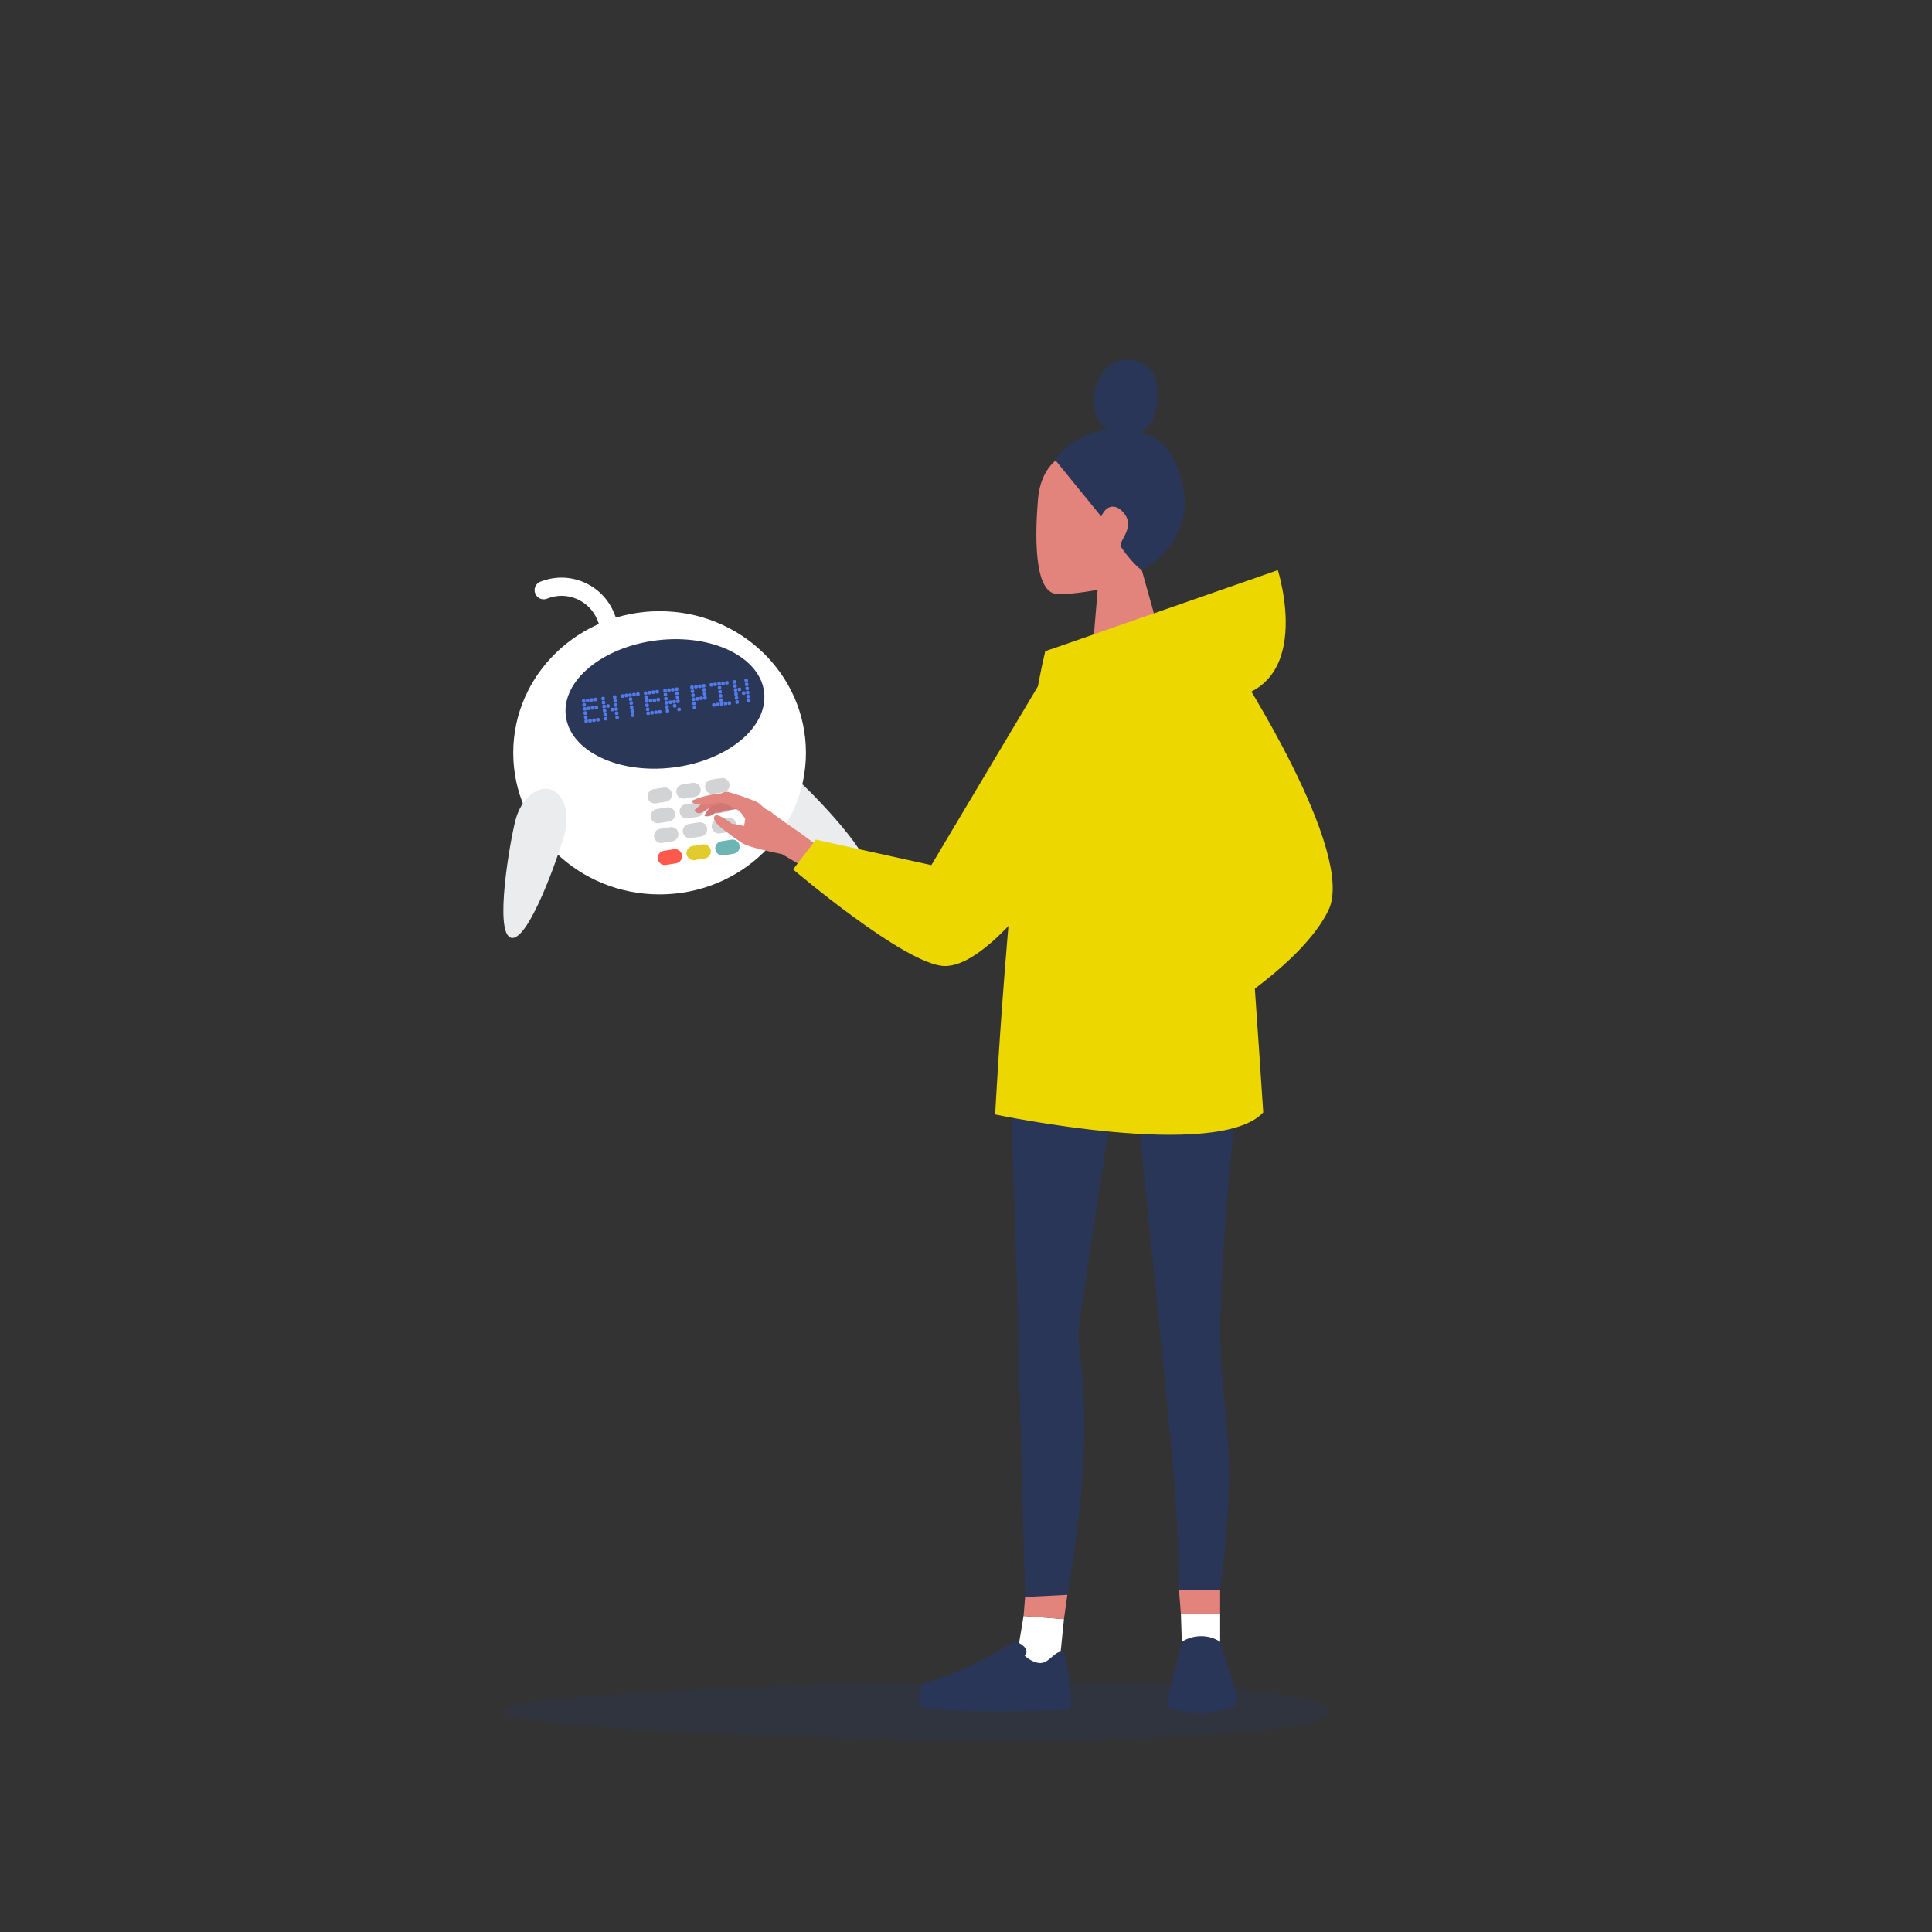 <?xml version="1.0" encoding="utf-8"?>
<!-- Generator: Adobe Illustrator 27.3.1, SVG Export Plug-In . SVG Version: 6.00 Build 0)  -->
<svg version="1.1" id="Layer_1" xmlns="http://www.w3.org/2000/svg" xmlns:xlink="http://www.w3.org/1999/xlink" x="0px" y="0px"
	 viewBox="0 0 2000 2000" style="enable-background:new 0 0 2000 2000;" xml:space="preserve">
<rect x="0" y="0" width="2000" height="2000" fill="#333333" stroke="none"/>
<style type="text/css">
	.st0{opacity:0.3;fill:#293657;enable-background:new    ;}
	.st1{fill:#EBECED;}
	.st2{fill:#FFFFFF;}
	.st3{fill:#2A3756;}
	.st4{fill:#527BEF;}
	.st5{fill:#D1D3D4;}
	.st6{fill:#FF584D;}
	.st7{fill:#E2CC2D;}
	.st8{fill:#6DB5B5;}
	.st9{fill:#293657;}
	.st10{fill:#E3847C;}
	.st11{fill:#EDD700;}
	.st12{fill:#D17575;}
	.st13{fill:#E2857E;}
	.st14{fill:#DB7D7B;}
</style>
<g>
	<path class="st0" d="M1375.8,1771.5c0,16.3-98.3,29.5-334,29.5s-519.5-13.2-519.5-29.5S806,1742,1041.7,1742
		S1375.8,1755.2,1375.8,1771.5z"/>
	<g>
		<path class="st1" d="M790.1,846.2c16.6,14.5,94.7,72.3,106.9,58.4c12.1-13.9-55.6-83.6-72.2-98.1c-16.6-14.5-37.8-17.4-47.4-6.4
			C767.8,811,773.5,831.7,790.1,846.2L790.1,846.2z"/>
		<path class="st2" d="M531.3,779.3c0,81,67.8,146.6,151.5,146.6s151.5-65.6,151.5-146.6s-67.8-146.6-151.5-146.6
			S531.3,698.4,531.3,779.3z"/>
		<g>
			<path class="st2" d="M623.5,768.7c0.8-0.1,1.6-0.3,2.4-0.6c14.6-5.9,26-17,32.2-31.5s6.3-30.4,0.5-45l-22.8-56.7
				c-5.9-14.6-17-26-31.5-32.2s-30.4-6.3-45-0.5c-4.8,1.9-7.2,7.4-5.2,12.3s7.4,7.2,12.3,5.2c9.9-4,20.8-3.9,30.6,0.3
				s17.4,11.9,21.4,21.8l22.8,56.7c4,9.9,3.9,20.8-0.3,30.6s-11.9,17.4-21.8,21.4c-4.8,1.9-7.2,7.4-5.2,12.3
				C615.2,766.9,619.3,769.2,623.5,768.7L623.5,768.7z"/>
			<path class="st3" d="M585.7,741c4.4,36.4,53.9,60.4,110.6,53.6s99.1-41.8,94.7-78.2c-4.4-36.4-53.9-60.4-110.6-53.6
				C623.8,669.6,581.3,704.6,585.7,741L585.7,741z"/>
		</g>
		<path class="st1" d="M533.6,849.1c-5.6,21.3-22.4,117-4.5,121.7c17.9,4.7,50-87,55.5-108.4c5.6-21.3-1.3-41.6-15.4-45.3
			C555.1,813.4,539.1,827.7,533.6,849.1L533.6,849.1z"/>
		<g>
			<g>
				<path class="st4" d="M603.5,723.9l1.1-0.1c0.7-0.1,1.3,0.4,1.4,1.1l0.1,1.1c0.1,0.7-0.4,1.3-1.1,1.4l-1.1,0.1
					c-0.7,0.1-1.3-0.4-1.4-1.1l-0.1-1.1C602.4,724.6,602.9,724,603.5,723.9z"/>
				<path class="st4" d="M604,728l1.1-0.1c0.7-0.1,1.3,0.4,1.4,1.1l0.1,1.1c0.1,0.7-0.4,1.3-1.1,1.4l-1.1,0.1
					c-0.7,0.1-1.3-0.4-1.4-1.1l-0.1-1.1C602.8,728.7,603.3,728.1,604,728z"/>
				<path class="st4" d="M604.6,732.1l1.1-0.1c0.7-0.1,1.3,0.4,1.4,1.1l0.1,1.1c0.1,0.7-0.4,1.3-1.1,1.4l-1.1,0.1
					c-0.7,0.1-1.3-0.4-1.4-1.1l-0.1-1.1C603.5,732.8,603.9,732.2,604.6,732.1z"/>
				<path class="st4" d="M605.1,736.4l1.1-0.1c0.7-0.1,1.3,0.4,1.4,1.1l0.1,1.1c0.1,0.7-0.4,1.3-1.1,1.4l-1.1,0.1
					c-0.7,0.1-1.3-0.4-1.4-1.1l-0.1-1.1C603.9,737.1,604.4,736.5,605.1,736.4L605.1,736.4z"/>
				<path class="st4" d="M605.6,740.6l1.1-0.1c0.7-0.1,1.3,0.4,1.4,1.1l0.1,1.1c0.1,0.7-0.4,1.3-1.1,1.4l-1.1,0.1
					c-0.7,0.1-1.3-0.4-1.4-1.1l-0.1-1.1C604.4,741.3,604.9,740.7,605.6,740.6z"/>
				<path class="st4" d="M606.1,744.8l1.1-0.1c0.7-0.1,1.3,0.4,1.4,1.1l0.1,1.1c0.1,0.7-0.4,1.3-1.1,1.4l-1.1,0.1
					c-0.7,0.1-1.3-0.4-1.4-1.1l-0.1-1.1C605,745.5,605.4,744.9,606.1,744.8z"/>
			</g>
			<g>
				<path class="st4" d="M607.6,723.3l1.1-0.1c0.7-0.1,1.3,0.4,1.4,1.1l0.1,1.1c0.1,0.7-0.4,1.3-1.1,1.4l-1.1,0.1
					c-0.7,0.1-1.3-0.4-1.4-1.1l-0.1-1.1C606.5,724,607,723.4,607.6,723.3z"/>
				<path class="st4" d="M607.5,733c-0.1-0.7,0.4-1.3,1.1-1.4l1.1-0.1c0.7-0.1,1.3,0.4,1.4,1.1l0.1,1.1c0.1,0.7-0.4,1.3-1.1,1.4
					l-1.1,0.1c-0.7,0.1-1.3-0.4-1.4-1.1L607.5,733L607.5,733z"/>
				<path class="st4" d="M610.1,744.3l1.1-0.1c0.7-0.1,1.3,0.4,1.4,1.1l0.1,1.1c0.1,0.7-0.4,1.3-1.1,1.4l-1.1,0.1
					c-0.7,0.1-1.3-0.4-1.4-1.1l-0.1-1.1C609,745,609.5,744.4,610.1,744.3z"/>
			</g>
			<g>
				<path class="st4" d="M611.6,722.8l1.1-0.1c0.7-0.1,1.3,0.4,1.4,1.1l0.1,1.1c0.1,0.7-0.4,1.3-1.1,1.4l-1.1,0.1
					c-0.7,0.1-1.3-0.4-1.4-1.1l-0.1-1.1C610.5,723.5,610.9,722.9,611.6,722.8z"/>
				<path class="st4" d="M612.6,731.1l1.1-0.1c0.7-0.1,1.3,0.4,1.4,1.1l0.1,1.1c0.1,0.7-0.4,1.3-1.1,1.4l-1.1,0.1
					c-0.7,0.1-1.3-0.4-1.4-1.1l-0.1-1.1C611.5,731.8,611.9,731.2,612.6,731.1z"/>
				<path class="st4" d="M614.1,743.8l1.1-0.1c0.7-0.1,1.3,0.4,1.4,1.1l0.1,1.1c0.1,0.7-0.4,1.3-1.1,1.4l-1.1,0.1
					c-0.7,0.1-1.3-0.4-1.4-1.1l-0.1-1.1C613,744.5,613.5,743.8,614.1,743.8z"/>
			</g>
			<g>
				<path class="st4" d="M615.5,722.4l1.1-0.1c0.7-0.1,1.3,0.4,1.4,1.1l0.1,1.1c0.1,0.7-0.4,1.3-1.1,1.4l-1.1,0.1
					c-0.7,0.1-1.3-0.4-1.4-1.1l-0.1-1.1C614.4,723.1,614.9,722.5,615.5,722.4z"/>
				<path class="st4" d="M616.6,730.6l1.1-0.1c0.7-0.1,1.3,0.4,1.4,1.1l0.1,1.1c0.1,0.7-0.4,1.3-1.1,1.4l-1.1,0.1
					c-0.7,0.1-1.3-0.4-1.4-1.1l-0.1-1.1C615.4,731.3,615.9,730.7,616.6,730.6z"/>
				<path class="st4" d="M618.2,743.3l1.1-0.1c0.7-0.1,1.3,0.4,1.4,1.1l0.1,1.1c0.1,0.7-0.4,1.3-1.1,1.4l-1.1,0.1
					c-0.7,0.1-1.3-0.4-1.4-1.1l-0.1-1.1C617,743.9,617.5,743.3,618.2,743.3z"/>
			</g>
			<g>
				<path class="st4" d="M623.6,721.4l1.1-0.1c0.7-0.1,1.3,0.4,1.4,1.1l0.1,1.1c0.1,0.7-0.4,1.3-1.1,1.4L624,725
					c-0.7,0.1-1.3-0.4-1.4-1.1l-0.1-1.1C622.4,722.1,622.9,721.4,623.6,721.4z"/>
				<path class="st4" d="M624,725.5l1.1-0.1c0.7-0.1,1.3,0.4,1.4,1.1l0.1,1.1c0.1,0.7-0.4,1.3-1.1,1.4l-1.1,0.1
					c-0.7,0.1-1.3-0.4-1.4-1.1l-0.1-1.1C622.8,726.2,623.3,725.6,624,725.5z"/>
				<path class="st4" d="M624.6,729.6l1.1-0.1c0.7-0.1,1.3,0.4,1.4,1.1l0.1,1.1c0.1,0.7-0.4,1.3-1.1,1.4l-1.1,0.1
					c-0.7,0.1-1.3-0.4-1.4-1.1l-0.1-1.1C623.5,730.3,624,729.7,624.6,729.6z"/>
				<path class="st4" d="M625.1,733.9l1.1-0.1c0.7-0.1,1.3,0.4,1.4,1.1l0.1,1.1c0.1,0.7-0.4,1.3-1.1,1.4l-1.1,0.1
					c-0.7,0.1-1.3-0.4-1.4-1.1l-0.1-1.1C623.9,734.6,624.4,734,625.1,733.9z"/>
				<path class="st4" d="M625.7,738l1.1-0.1c0.7-0.1,1.3,0.4,1.4,1.1l0.1,1.1c0.1,0.7-0.4,1.3-1.1,1.4l-1.1,0.1
					c-0.7,0.1-1.3-0.4-1.4-1.1l-0.1-1.1C624.5,738.7,625,738.1,625.7,738z"/>
				<path class="st4" d="M626.2,742.2l1.1-0.1c0.7-0.1,1.3,0.4,1.4,1.1l0.1,1.1c0.1,0.7-0.4,1.3-1.1,1.4l-1.1,0.1
					c-0.7,0.1-1.3-0.4-1.4-1.1l-0.1-1.1C625,742.9,625.5,742.3,626.2,742.2z"/>
			</g>
			<path class="st4" d="M628.6,729.1l1.1-0.1c0.7-0.1,1.3,0.4,1.4,1.1l0.1,1.1c0.1,0.7-0.4,1.3-1.1,1.4l-1.1,0.1
				c-0.7,0.1-1.3-0.4-1.4-1.1l-0.1-1.1C627.5,729.8,628,729.2,628.6,729.1z"/>
			<path class="st4" d="M633.1,732.8l1.1-0.1c0.7-0.1,1.3,0.4,1.4,1.1l0.1,1.1c0.1,0.7-0.4,1.3-1.1,1.4l-1.1,0.1
				c-0.7,0.1-1.3-0.4-1.4-1.1l-0.1-1.1C631.9,733.5,632.4,732.9,633.1,732.8z"/>
			<g>
				<path class="st4" d="M635.6,719.8l1.1-0.1c0.7-0.1,1.3,0.4,1.4,1.1l0.1,1.1c0.1,0.7-0.4,1.3-1.1,1.4l-1.1,0.1
					c-0.7,0.1-1.3-0.4-1.4-1.1l-0.1-1.1C634.4,720.5,634.9,719.9,635.6,719.8z"/>
				<path class="st4" d="M636.1,723.9l1.1-0.1c0.7-0.1,1.3,0.4,1.4,1.1l0.1,1.1c0.1,0.7-0.4,1.3-1.1,1.4l-1.1,0.1
					c-0.7,0.1-1.3-0.4-1.4-1.1l-0.1-1.1C634.9,724.6,635.4,724,636.1,723.9z"/>
				<path class="st4" d="M636.6,728.1l1.1-0.1c0.7-0.1,1.3,0.4,1.4,1.1l0.1,1.1c0.1,0.7-0.4,1.3-1.1,1.4l-1.1,0.1
					c-0.7,0.1-1.3-0.4-1.4-1.1l-0.1-1.1C635.4,728.8,635.9,728.2,636.6,728.1z"/>
				<path class="st4" d="M637.1,732.3l1.1-0.1c0.7-0.1,1.3,0.4,1.4,1.1l0.1,1.1c0.1,0.7-0.4,1.3-1.1,1.4l-1.1,0.1
					c-0.7,0.1-1.3-0.4-1.4-1.1l-0.1-1.1C636,733,636.5,732.4,637.1,732.3z"/>
				<path class="st4" d="M637.6,736.6l1.1-0.1c0.7-0.1,1.3,0.4,1.4,1.1l0.1,1.1c0.1,0.7-0.4,1.3-1.1,1.4l-1.1,0.1
					c-0.7,0.1-1.3-0.4-1.4-1.1l-0.1-1.1C636.5,737.2,636.9,736.6,637.6,736.6z"/>
				<path class="st4" d="M638.1,740.8l1.1-0.1c0.7-0.1,1.3,0.4,1.4,1.1l0.1,1.1c0.1,0.7-0.4,1.3-1.1,1.4l-1.1,0.1
					c-0.7,0.1-1.3-0.4-1.4-1.1l-0.1-1.1C637,741.5,637.5,740.8,638.1,740.8z"/>
			</g>
			<path class="st4" d="M643.6,718.8l1.1-0.1c0.7-0.1,1.3,0.4,1.4,1.1l0.1,1.1c0.1,0.7-0.4,1.3-1.1,1.4l-1.1,0.1
				c-0.7,0.1-1.3-0.4-1.4-1.1l-0.1-1.1C642.4,719.5,642.9,718.9,643.6,718.8z"/>
			<path class="st4" d="M647.6,718.2l1.1-0.1c0.7-0.1,1.3,0.4,1.4,1.1l0.1,1.1c0.1,0.7-0.4,1.3-1.1,1.4l-1.1,0.1
				c-0.7,0.1-1.3-0.4-1.4-1.1l-0.1-1.1C646.5,718.9,647,718.3,647.6,718.2z"/>
			<g>
				<path class="st4" d="M651.6,717.8l1.1-0.1c0.7-0.1,1.3,0.4,1.4,1.1l0.1,1.1c0.1,0.7-0.4,1.3-1.1,1.4l-1.1,0.1
					c-0.7,0.1-1.3-0.4-1.4-1.1l-0.1-1.1C650.4,718.5,650.9,717.9,651.6,717.8z"/>
				<path class="st4" d="M652,722l1.1-0.1c0.7-0.1,1.3,0.4,1.4,1.1l0.1,1.1c0.1,0.7-0.4,1.3-1.1,1.4l-1.1,0.1
					c-0.7,0.1-1.3-0.4-1.4-1.1l-0.1-1.1C650.9,722.7,651.3,722,652,722z"/>
				<path class="st4" d="M652.7,726l1.1-0.1c0.7-0.1,1.3,0.4,1.4,1.1l0.1,1.1c0.1,0.7-0.4,1.3-1.1,1.4l-1.1,0.1
					c-0.7,0.1-1.3-0.4-1.4-1.1l-0.1-1.1C651.5,726.7,652,726.1,652.7,726z"/>
				<path class="st4" d="M652,731.7c-0.1-0.7,0.4-1.3,1.1-1.4l1.1-0.1c0.7-0.1,1.3,0.4,1.4,1.1l0.1,1.1c0.1,0.7-0.4,1.3-1.1,1.4
					l-1.1,0.1c-0.7,0.1-1.3-0.4-1.4-1.1L652,731.7L652,731.7z"/>
				<path class="st4" d="M653.7,734.5l1.1-0.1c0.7-0.1,1.3,0.4,1.4,1.1l0.1,1.1c0.1,0.7-0.4,1.3-1.1,1.4l-1.1,0.1
					c-0.7,0.1-1.3-0.4-1.4-1.1l-0.1-1.1C652.5,735.1,653,734.5,653.7,734.5z"/>
				<path class="st4" d="M653.1,740c-0.1-0.7,0.4-1.3,1.1-1.4l1.1-0.1c0.7-0.1,1.3,0.4,1.4,1.1l0.1,1.1c0.1,0.7-0.4,1.3-1.1,1.4
					l-1.1,0.1c-0.7,0.1-1.3-0.4-1.4-1.1L653.1,740z"/>
			</g>
			<path class="st4" d="M655.6,717.3l1.1-0.1c0.7-0.1,1.3,0.4,1.4,1.1l0.1,1.1c0.1,0.7-0.4,1.3-1.1,1.4l-1.1,0.1
				c-0.7,0.1-1.3-0.4-1.4-1.1l-0.1-1.1C654.4,718,654.9,717.4,655.6,717.3z"/>
			<path class="st4" d="M659.6,716.8l1.1-0.1c0.7-0.1,1.3,0.4,1.4,1.1l0.1,1.1c0.1,0.7-0.4,1.3-1.1,1.4l-1.1,0.1
				c-0.7,0.1-1.3-0.4-1.4-1.1l-0.1-1.1C658.4,717.5,658.9,716.9,659.6,716.8z"/>
			<g>
				<path class="st4" d="M667.6,715.8l1.1-0.1c0.7-0.1,1.3,0.4,1.4,1.1l0.1,1.1c0.1,0.7-0.4,1.3-1.1,1.4l-1.1,0.1
					c-0.7,0.1-1.3-0.4-1.4-1.1l-0.1-1.1C666.4,716.5,666.9,715.8,667.6,715.8z"/>
				<path class="st4" d="M668.1,719.9l1.1-0.1c0.7-0.1,1.3,0.4,1.4,1.1l0.1,1.1c0.1,0.7-0.4,1.3-1.1,1.4l-1.1,0.1
					c-0.7,0.1-1.3-0.4-1.4-1.1l-0.1-1.1C666.9,720.6,667.4,720,668.1,719.9z"/>
				<path class="st4" d="M667.5,725.4c-0.1-0.7,0.4-1.3,1.1-1.4l1.1-0.1c0.7-0.1,1.3,0.4,1.4,1.1l0.1,1.1c0.1,0.7-0.4,1.3-1.1,1.4
					l-1.1,0.1c-0.7,0.1-1.3-0.4-1.4-1.1L667.5,725.4z"/>
				<path class="st4" d="M669.1,728.3l1.1-0.1c0.7-0.1,1.3,0.4,1.4,1.1l0.1,1.1c0.1,0.7-0.4,1.3-1.1,1.4l-1.1,0.1
					c-0.7,0.1-1.3-0.4-1.4-1.1l-0.1-1.1C668,729,668.5,728.3,669.1,728.3z"/>
				<path class="st4" d="M669.7,732.5l1.1-0.1c0.7-0.1,1.3,0.4,1.4,1.1l0.1,1.1c0.1,0.7-0.4,1.3-1.1,1.4l-1.1,0.1
					c-0.7,0.1-1.3-0.4-1.4-1.1l-0.1-1.1C668.5,733.1,669,732.5,669.7,732.5z"/>
				<path class="st4" d="M669.1,738c-0.1-0.7,0.4-1.3,1.1-1.4l1.1-0.1c0.7-0.1,1.3,0.4,1.4,1.1l0.1,1.1c0.1,0.7-0.4,1.3-1.1,1.4
					l-1.1,0.1c-0.7,0.1-1.3-0.4-1.4-1.1L669.1,738L669.1,738z"/>
			</g>
			<g>
				<path class="st4" d="M671.6,715.3l1.1-0.1c0.7-0.1,1.3,0.4,1.4,1.1l0.1,1.1c0.1,0.7-0.4,1.3-1.1,1.4l-1.1,0.1
					c-0.7,0.1-1.3-0.4-1.4-1.1l-0.1-1.1C670.4,716,670.9,715.3,671.6,715.3z"/>
				<path class="st4" d="M672.6,723.6l1.1-0.1c0.7-0.1,1.3,0.4,1.4,1.1l0.1,1.1c0.1,0.7-0.4,1.3-1.1,1.4l-1.1,0.1
					c-0.7,0.1-1.3-0.4-1.4-1.1l-0.1-1.1C671.4,724.3,671.9,723.7,672.6,723.6z"/>
				<path class="st4" d="M674.2,736.1l1.1-0.1c0.7-0.1,1.3,0.4,1.4,1.1l0.1,1.1c0.1,0.7-0.4,1.3-1.1,1.4l-1.1,0.1
					c-0.7,0.1-1.3-0.4-1.4-1.1l-0.1-1.1C673.1,736.8,673.6,736.2,674.2,736.1z"/>
			</g>
			<g>
				<path class="st4" d="M675.6,714.8l1.1-0.1c0.7-0.1,1.3,0.4,1.4,1.1l0.1,1.1c0.1,0.7-0.4,1.3-1.1,1.4l-1.1,0.1
					c-0.7,0.1-1.3-0.4-1.4-1.1l-0.1-1.1C674.4,715.5,674.9,714.8,675.6,714.8z"/>
				<path class="st4" d="M676.6,723.1l1.1-0.1c0.7-0.1,1.3,0.4,1.4,1.1l0.1,1.1c0.1,0.7-0.4,1.3-1.1,1.4l-1.1,0.1
					c-0.7,0.1-1.3-0.4-1.4-1.1l-0.1-1.1C675.4,723.8,675.9,723.2,676.6,723.1z"/>
				<path class="st4" d="M677.1,737c-0.1-0.7,0.4-1.3,1.1-1.4l1.1-0.1c0.7-0.1,1.3,0.4,1.4,1.1l0.1,1.1c0.1,0.7-0.4,1.3-1.1,1.4
					l-1.1,0.1c-0.7,0.1-1.3-0.4-1.4-1.1L677.1,737L677.1,737z"/>
			</g>
			<g>
				<path class="st4" d="M679.6,714.3l1.1-0.1c0.7-0.1,1.3,0.4,1.4,1.1l0.1,1.1c0.1,0.7-0.4,1.3-1.1,1.4l-1.1,0.1
					c-0.7,0.1-1.3-0.4-1.4-1.1l-0.1-1.1C678.4,715,678.9,714.4,679.6,714.3z"/>
				<path class="st4" d="M680.6,722.5l1.1-0.1c0.7-0.1,1.3,0.4,1.4,1.1l0.1,1.1c0.1,0.7-0.4,1.3-1.1,1.4l-1.1,0.1
					c-0.7,0.1-1.3-0.4-1.4-1.1l-0.1-1.1C679.5,723.2,680,722.6,680.6,722.5z"/>
				<path class="st4" d="M682.2,735.2l1.1-0.1c0.7-0.1,1.3,0.4,1.4,1.1l0.1,1.1c0.1,0.7-0.4,1.3-1.1,1.4l-1.1,0.1
					c-0.7,0.1-1.3-0.4-1.4-1.1l-0.1-1.1C681,735.9,681.5,735.3,682.2,735.2z"/>
			</g>
			<g>
				<path class="st4" d="M687.7,713.2l1.1-0.1c0.7-0.1,1.3,0.4,1.4,1.1l0.1,1.1c0.1,0.7-0.4,1.3-1.1,1.4l-1.1,0.1
					c-0.7,0.1-1.3-0.4-1.4-1.1l-0.1-1.1C686.5,713.9,687,713.3,687.7,713.2z"/>
				<path class="st4" d="M688.1,717.4l1.1-0.1c0.7-0.1,1.3,0.4,1.4,1.1l0.1,1.1c0.1,0.7-0.4,1.3-1.1,1.4l-1.1,0.1
					c-0.7,0.1-1.3-0.4-1.4-1.1l-0.1-1.1C686.9,718.1,687.4,717.4,688.1,717.4z"/>
				<path class="st4" d="M688.6,721.6l1.1-0.1c0.7-0.1,1.3,0.4,1.4,1.1l0.1,1.1c0.1,0.7-0.4,1.3-1.1,1.4l-1.1,0.1
					c-0.7,0.1-1.3-0.4-1.4-1.1l-0.1-1.1C687.4,722.3,687.9,721.7,688.6,721.6z"/>
				<path class="st4" d="M689.1,725.8l1.1-0.1c0.7-0.1,1.3,0.4,1.4,1.1l0.1,1.1c0.1,0.7-0.4,1.3-1.1,1.4l-1.1,0.1
					c-0.7,0.1-1.3-0.4-1.4-1.1l-0.1-1.1C688,726.4,688.5,725.8,689.1,725.8z"/>
				<path class="st4" d="M689.7,730l1.1-0.1c0.7-0.1,1.3,0.4,1.4,1.1l0.1,1.1c0.1,0.7-0.4,1.3-1.1,1.4l-1.1,0.1
					c-0.7,0.1-1.3-0.4-1.4-1.1l-0.1-1.1C688.5,730.7,689,730.1,689.7,730z"/>
				<path class="st4" d="M690.2,734.1l1.1-0.1c0.7-0.1,1.3,0.4,1.4,1.1l0.1,1.1c0.1,0.7-0.4,1.3-1.1,1.4l-1.1,0.1
					c-0.7,0.1-1.3-0.4-1.4-1.1l-0.1-1.1C689.1,734.8,689.5,734.2,690.2,734.1z"/>
			</g>
			<g>
				<path class="st4" d="M691.7,712.7l1.1-0.1c0.7-0.1,1.3,0.4,1.4,1.1l0.1,1.1c0.1,0.7-0.4,1.3-1.1,1.4l-1.1,0.1
					c-0.7,0.1-1.3-0.4-1.4-1.1l-0.1-1.1C690.5,713.4,691,712.8,691.7,712.7z"/>
				<path class="st4" d="M692.1,726.6c-0.1-0.7,0.4-1.3,1.1-1.4l1.1-0.1c0.7-0.1,1.3,0.4,1.4,1.1l0.1,1.1c0.1,0.7-0.4,1.3-1.1,1.4
					l-1.1,0.1c-0.7,0.1-1.3-0.4-1.4-1.1L692.1,726.6L692.1,726.6z"/>
			</g>
			<g>
				<path class="st4" d="M694.5,713.6c-0.1-0.7,0.4-1.3,1.1-1.4l1.1-0.1c0.7-0.1,1.3,0.4,1.4,1.1l0.1,1.1c0.1,0.7-0.4,1.3-1.1,1.4
					l-1.1,0.1c-0.7,0.1-1.3-0.4-1.4-1.1L694.5,713.6L694.5,713.6z"/>
				<path class="st4" d="M697.2,724.7l1.1-0.1c0.7-0.1,1.3,0.4,1.4,1.1l0.1,1.1c0.1,0.7-0.4,1.3-1.1,1.4l-1.1,0.1
					c-0.7,0.1-1.3-0.4-1.4-1.1l-0.1-1.1C696,725.4,696.5,724.8,697.2,724.7z"/>
				<path class="st4" d="M697.7,728.9l1.1-0.1c0.7-0.1,1.3,0.4,1.4,1.1l0.1,1.1c0.1,0.7-0.4,1.3-1.1,1.4l-1.1,0.1
					c-0.7,0.1-1.3-0.4-1.4-1.1l-0.1-1.1C696.5,729.6,697,729,697.7,728.9z"/>
			</g>
			<g>
				<path class="st4" d="M699.7,711.7l1.1-0.1c0.7-0.1,1.3,0.4,1.4,1.1l0.1,1.1c0.1,0.7-0.4,1.3-1.1,1.4l-1.1,0.1
					c-0.7,0.1-1.3-0.4-1.4-1.1l-0.1-1.1C698.5,712.4,699,711.7,699.7,711.7z"/>
				<path class="st4" d="M700,715.9l1.1-0.1c0.7-0.1,1.3,0.4,1.4,1.1l0.1,1.1c0.1,0.7-0.4,1.3-1.1,1.4l-1.1,0.1
					c-0.7,0.1-1.3-0.4-1.4-1.1l-0.1-1.1C698.9,716.6,699.4,716,700,715.9z"/>
				<path class="st4" d="M699.5,721.4c-0.1-0.7,0.4-1.3,1.1-1.4l1.1-0.1c0.7-0.1,1.3,0.4,1.4,1.1l0.1,1.1c0.1,0.7-0.4,1.3-1.1,1.4
					l-1.1,0.1c-0.7,0.1-1.3-0.4-1.4-1.1L699.5,721.4z"/>
				<path class="st4" d="M701.1,724.2l1.1-0.1c0.7-0.1,1.3,0.4,1.4,1.1l0.1,1.1c0.1,0.7-0.4,1.3-1.1,1.4l-1.1,0.1
					c-0.7,0.1-1.3-0.4-1.4-1.1l-0.1-1.1C700,724.9,700.5,724.3,701.1,724.2z"/>
				<path class="st4" d="M701.1,734c-0.1-0.7,0.4-1.3,1.1-1.4l1.1-0.1c0.7-0.1,1.3,0.4,1.4,1.1l0.1,1.1c0.1,0.7-0.4,1.3-1.1,1.4
					l-1.1,0.1c-0.7,0.1-1.3-0.4-1.4-1.1L701.1,734z"/>
			</g>
			<g>
				<path class="st4" d="M715.6,709.7l1.1-0.1c0.7-0.1,1.3,0.4,1.4,1.1l0.1,1.1c0.1,0.7-0.4,1.3-1.1,1.4l-1.1,0.1
					c-0.7,0.1-1.3-0.4-1.4-1.1l-0.1-1.1C714.5,710.4,714.9,709.8,715.6,709.7z"/>
				<path class="st4" d="M716.1,713.9l1.1-0.1c0.7-0.1,1.3,0.4,1.4,1.1l0.1,1.1c0.1,0.7-0.4,1.3-1.1,1.4l-1.1,0.1
					c-0.7,0.1-1.3-0.4-1.4-1.1l-0.1-1.1C714.9,714.5,715.4,713.9,716.1,713.9z"/>
				<path class="st4" d="M716.7,718l1.1-0.1c0.7-0.1,1.3,0.4,1.4,1.1l0.1,1.1c0.1,0.7-0.4,1.3-1.1,1.4l-1.1,0.1
					c-0.7,0.1-1.3-0.4-1.4-1.1l-0.1-1.1C715.5,718.7,716,718.1,716.7,718z"/>
				<path class="st4" d="M716.1,723.6c-0.1-0.7,0.4-1.3,1.1-1.4l1.1-0.1c0.7-0.1,1.3,0.4,1.4,1.1l0.1,1.1c0.1,0.7-0.4,1.3-1.1,1.4
					l-1.1,0.1c-0.7,0.1-1.3-0.4-1.4-1.1L716.1,723.6z"/>
				<path class="st4" d="M717.7,726.4l1.1-0.1c0.7-0.1,1.3,0.4,1.4,1.1l0.1,1.1c0.1,0.7-0.4,1.3-1.1,1.4l-1.1,0.1
					c-0.7,0.1-1.3-0.4-1.4-1.1l-0.1-1.1C716.6,727,717.1,726.4,717.7,726.4z"/>
				<path class="st4" d="M718.2,730.7l1.1-0.1c0.7-0.1,1.3,0.4,1.4,1.1l0.1,1.1c0.1,0.7-0.4,1.3-1.1,1.4l-1.1,0.1
					c-0.7,0.1-1.3-0.4-1.4-1.1l-0.1-1.1C717,731.4,717.5,730.7,718.2,730.7z"/>
			</g>
			<g>
				<path class="st4" d="M719.7,709.1l1.1-0.1c0.7-0.1,1.3,0.4,1.4,1.1l0.1,1.1c0.1,0.7-0.4,1.3-1.1,1.4l-1.1,0.1
					c-0.7,0.1-1.3-0.4-1.4-1.1l-0.1-1.1C718.5,709.8,719,709.2,719.7,709.1z"/>
				<path class="st4" d="M720.1,723.1c-0.1-0.7,0.4-1.3,1.1-1.4l1.1-0.1c0.7-0.1,1.3,0.4,1.4,1.1l0.1,1.1c0.1,0.7-0.4,1.3-1.1,1.4
					l-1.1,0.1c-0.7,0.1-1.3-0.4-1.4-1.1L720.1,723.1z"/>
			</g>
			<g>
				<path class="st4" d="M723.6,708.7l1.1-0.1c0.7-0.1,1.3,0.4,1.4,1.1l0.1,1.1c0.1,0.7-0.4,1.3-1.1,1.4l-1.1,0.1
					c-0.7,0.1-1.3-0.4-1.4-1.1l-0.1-1.1C722.5,709.4,722.9,708.8,723.6,708.7z"/>
				<path class="st4" d="M725.2,721.1l1.1-0.1c0.7-0.1,1.3,0.4,1.4,1.1l0.1,1.1c0.1,0.7-0.4,1.3-1.1,1.4l-1.1,0.1
					c-0.7,0.1-1.3-0.4-1.4-1.1l-0.1-1.1C724.1,721.8,724.5,721.2,725.2,721.1z"/>
			</g>
			<g>
				<path class="st4" d="M727.7,708.2l1.1-0.1c0.7-0.1,1.3,0.4,1.4,1.1l0.1,1.1c0.1,0.7-0.4,1.3-1.1,1.4l-1.1,0.1
					c-0.7,0.1-1.3-0.4-1.4-1.1l-0.1-1.1C726.5,708.8,727,708.2,727.7,708.2z"/>
				<path class="st4" d="M728.1,712.3l1.1-0.1c0.7-0.1,1.3,0.4,1.4,1.1l0.1,1.1c0.1,0.7-0.4,1.3-1.1,1.4l-1.1,0.1
					c-0.7,0.1-1.3-0.4-1.4-1.1l-0.1-1.1C726.9,713,727.4,712.4,728.1,712.3z"/>
				<path class="st4" d="M728.7,716.5l1.1-0.1c0.7-0.1,1.3,0.4,1.4,1.1l0.1,1.1c0.1,0.7-0.4,1.3-1.1,1.4l-1.1,0.1
					c-0.7,0.1-1.3-0.4-1.4-1.1l-0.1-1.1C727.5,717.2,728,716.5,728.7,716.5z"/>
				<path class="st4" d="M729.1,720.7l1.1-0.1c0.7-0.1,1.3,0.4,1.4,1.1l0.1,1.1c0.1,0.7-0.4,1.3-1.1,1.4l-1.1,0.1
					c-0.7,0.1-1.3-0.4-1.4-1.1l-0.1-1.1C728,721.4,728.5,720.8,729.1,720.7z"/>
			</g>
			<g>
				<path class="st4" d="M735.6,707.2l1.1-0.1c0.7-0.1,1.3,0.4,1.4,1.1l0.1,1.1c0.1,0.7-0.4,1.3-1.1,1.4l-1.1,0.1
					c-0.7,0.1-1.3-0.4-1.4-1.1l-0.1-1.1C734.5,707.9,735,707.3,735.6,707.2z"/>
				<path class="st4" d="M738.2,728.1l1.1-0.1c0.7-0.1,1.3,0.4,1.4,1.1l0.1,1.1c0.1,0.7-0.4,1.3-1.1,1.4l-1.1,0.1
					c-0.7,0.1-1.3-0.4-1.4-1.1l-0.1-1.1C737,728.8,737.5,728.2,738.2,728.1z"/>
			</g>
			<g>
				<path class="st4" d="M739.6,706.7l1.1-0.1c0.7-0.1,1.3,0.4,1.4,1.1l0.1,1.1c0.1,0.7-0.4,1.3-1.1,1.4l-1.1,0.1
					c-0.7,0.1-1.3-0.4-1.4-1.1l-0.1-1.1C738.5,707.4,739,706.8,739.6,706.7z"/>
				<path class="st4" d="M742.2,727.6l1.1-0.1c0.7-0.1,1.3,0.4,1.4,1.1l0.1,1.1c0.1,0.7-0.4,1.3-1.1,1.4l-1.1,0.1
					c-0.7,0.1-1.3-0.4-1.4-1.1l-0.1-1.1C741,728.3,741.5,727.7,742.2,727.6z"/>
			</g>
			<g>
				<path class="st4" d="M743.7,706.1l1.1-0.1c0.7-0.1,1.3,0.4,1.4,1.1l0.1,1.1c0.1,0.7-0.4,1.3-1.1,1.4l-1.1,0.1
					c-0.7,0.1-1.3-0.4-1.4-1.1l-0.1-1.1C742.5,706.8,743,706.2,743.7,706.1z"/>
				<path class="st4" d="M744.1,710.2l1.1-0.1c0.7-0.1,1.3,0.4,1.4,1.1l0.1,1.1c0.1,0.7-0.4,1.3-1.1,1.4l-1.1,0.1
					c-0.7,0.1-1.3-0.4-1.4-1.1l-0.1-1.1C743,710.9,743.5,710.3,744.1,710.2z"/>
				<path class="st4" d="M743.6,715.8c-0.1-0.7,0.4-1.3,1.1-1.4l1.1-0.1c0.7-0.1,1.3,0.4,1.4,1.1l0.1,1.1c0.1,0.7-0.4,1.3-1.1,1.4
					l-1.1,0.1c-0.7,0.1-1.3-0.4-1.4-1.1L743.6,715.8z"/>
				<path class="st4" d="M744.1,720c-0.1-0.7,0.4-1.3,1.1-1.4l1.1-0.1c0.7-0.1,1.3,0.4,1.4,1.1l0.1,1.1c0.1,0.7-0.4,1.3-1.1,1.4
					l-1.1,0.1c-0.7,0.1-1.3-0.4-1.4-1.1L744.1,720L744.1,720z"/>
				<path class="st4" d="M745.7,722.9l1.1-0.1c0.7-0.1,1.3,0.4,1.4,1.1l0.1,1.1c0.1,0.7-0.4,1.3-1.1,1.4l-1.1,0.1
					c-0.7,0.1-1.3-0.4-1.4-1.1l-0.1-1.1C744.6,723.6,745,722.9,745.7,722.9z"/>
				<path class="st4" d="M746.2,727.1l1.1-0.1c0.7-0.1,1.3,0.4,1.4,1.1l0.1,1.1c0.1,0.7-0.4,1.3-1.1,1.4l-1.1,0.1
					c-0.7,0.1-1.3-0.4-1.4-1.1l-0.1-1.1C745,727.8,745.5,727.2,746.2,727.1z"/>
			</g>
			<g>
				<path class="st4" d="M747.7,705.7l1.1-0.1c0.7-0.1,1.3,0.4,1.4,1.1l0.1,1.1c0.1,0.7-0.4,1.3-1.1,1.4l-1.1,0.1
					c-0.7,0.1-1.3-0.4-1.4-1.1l-0.1-1.1C746.5,706.3,747,705.7,747.7,705.7z"/>
				<path class="st4" d="M749.2,727.9c-0.1-0.7,0.4-1.3,1.1-1.4l1.1-0.1c0.7-0.1,1.3,0.4,1.4,1.1l0.1,1.1c0.1,0.7-0.4,1.3-1.1,1.4
					l-1.1,0.1c-0.7,0.1-1.3-0.4-1.4-1.1L749.2,727.9z"/>
			</g>
			<g>
				<path class="st4" d="M751.7,705.1l1.1-0.1c0.7-0.1,1.3,0.4,1.4,1.1l0.1,1.1c0.1,0.7-0.4,1.3-1.1,1.4l-1.1,0.1
					c-0.7,0.1-1.3-0.4-1.4-1.1l-0.1-1.1C750.5,705.8,751,705.2,751.7,705.1z"/>
				<path class="st4" d="M754.2,726.1l1.1-0.1c0.7-0.1,1.3,0.4,1.4,1.1l0.1,1.1c0.1,0.7-0.4,1.3-1.1,1.4l-1.1,0.1
					c-0.7,0.1-1.3-0.4-1.4-1.1l-0.1-1.1C753,726.8,753.5,726.2,754.2,726.1z"/>
			</g>
			<g>
				<path class="st4" d="M759.6,704.2l1.1-0.1c0.7-0.1,1.3,0.4,1.4,1.1l0.1,1.1c0.1,0.7-0.4,1.3-1.1,1.4l-1.1,0.1
					c-0.7,0.1-1.3-0.4-1.4-1.1l-0.1-1.1C758.5,704.8,759,704.2,759.6,704.2z"/>
				<path class="st4" d="M760.1,708.3l1.1-0.1c0.7-0.1,1.3,0.4,1.4,1.1l0.1,1.1c0.1,0.7-0.4,1.3-1.1,1.4l-1.1,0.1
					c-0.7,0.1-1.3-0.4-1.4-1.1l-0.1-1.1C759,709,759.4,708.3,760.1,708.3z"/>
				<path class="st4" d="M760.7,712.4l1.1-0.1c0.7-0.1,1.3,0.4,1.4,1.1l0.1,1.1c0.1,0.7-0.4,1.3-1.1,1.4l-1.1,0.1
					c-0.7,0.1-1.3-0.4-1.4-1.1l-0.1-1.1C759.5,713.1,760,712.5,760.7,712.4z"/>
				<path class="st4" d="M761.2,716.7l1.1-0.1c0.7-0.1,1.3,0.4,1.4,1.1l0.1,1.1c0.1,0.7-0.4,1.3-1.1,1.4l-1.1,0.1
					c-0.7,0.1-1.3-0.4-1.4-1.1l-0.1-1.1C760,717.3,760.5,716.7,761.2,716.7z"/>
				<path class="st4" d="M761.7,720.8l1.1-0.1c0.7-0.1,1.3,0.4,1.4,1.1l0.1,1.1c0.1,0.7-0.4,1.3-1.1,1.4l-1.1,0.1
					c-0.7,0.1-1.3-0.4-1.4-1.1l-0.1-1.1C760.6,721.5,761.1,720.9,761.7,720.8z"/>
				<path class="st4" d="M761.2,726.4c-0.1-0.7,0.4-1.3,1.1-1.4l1.1-0.1c0.7-0.1,1.3,0.4,1.4,1.1l0.1,1.1c0.1,0.7-0.4,1.3-1.1,1.4
					l-1.1,0.1c-0.7,0.1-1.3-0.4-1.4-1.1L761.2,726.4L761.2,726.4z"/>
			</g>
			<path class="st4" d="M764.7,711.9l1.1-0.1c0.7-0.1,1.3,0.4,1.4,1.1l0.1,1.1c0.1,0.7-0.4,1.3-1.1,1.4l-1.1,0.1
				c-0.7,0.1-1.3-0.4-1.4-1.1l-0.1-1.1C763.5,712.6,764,712,764.7,711.9z"/>
			<path class="st4" d="M769.1,715.7l1.1-0.1c0.7-0.1,1.3,0.4,1.4,1.1l0.1,1.1c0.1,0.7-0.4,1.3-1.1,1.4l-1.1,0.1
				c-0.7,0.1-1.3-0.4-1.4-1.1l-0.1-1.1C768,716.4,768.5,715.8,769.1,715.7z"/>
			<g>
				<path class="st4" d="M771.7,702.5l1.1-0.1c0.7-0.1,1.3,0.4,1.4,1.1l0.1,1.1c0.1,0.7-0.4,1.3-1.1,1.4l-1.1,0.1
					c-0.7,0.1-1.3-0.4-1.4-1.1l-0.1-1.1C770.6,703.2,771,702.6,771.7,702.5z"/>
				<path class="st4" d="M772.2,706.7l1.1-0.1c0.7-0.1,1.3,0.4,1.4,1.1l0.1,1.1c0.1,0.7-0.4,1.3-1.1,1.4l-1.1,0.1
					c-0.7,0.1-1.3-0.4-1.4-1.1l-0.1-1.1C771,707.4,771.5,706.8,772.2,706.7z"/>
				<path class="st4" d="M772.7,710.9l1.1-0.1c0.7-0.1,1.3,0.4,1.4,1.1l0.1,1.1c0.1,0.7-0.4,1.3-1.1,1.4l-1.1,0.1
					c-0.7,0.1-1.3-0.4-1.4-1.1l-0.1-1.1C771.5,711.6,772,711,772.7,710.9z"/>
				<path class="st4" d="M773.2,715.2l1.1-0.1c0.7-0.1,1.3,0.4,1.4,1.1l0.1,1.1c0.1,0.7-0.4,1.3-1.1,1.4l-1.1,0.1
					c-0.7,0.1-1.3-0.4-1.4-1.1l-0.1-1.1C772,715.9,772.5,715.3,773.2,715.2z"/>
				<path class="st4" d="M773.7,719.3l1.1-0.1c0.7-0.1,1.3,0.4,1.4,1.1l0.1,1.1c0.1,0.7-0.4,1.3-1.1,1.4l-1.1,0.1
					c-0.7,0.1-1.3-0.4-1.4-1.1l-0.1-1.1C772.6,720,773,719.4,773.7,719.3z"/>
				<path class="st4" d="M774.3,723.5l1.1-0.1c0.7-0.1,1.3,0.4,1.4,1.1l0.1,1.1c0.1,0.7-0.4,1.3-1.1,1.4l-1.1,0.1
					c-0.7,0.1-1.3-0.4-1.4-1.1l-0.1-1.1C773.1,724.2,773.6,723.6,774.3,723.5z"/>
			</g>
		</g>
		<g>
			<g>
				<path class="st5" d="M695.5,821.4c0.7,4-2.1,7.8-6.1,8.5l-10.5,1.7c-4,0.7-7.8-2.1-8.5-6.1l0,0c-0.7-4,2.1-7.8,6.1-8.5l10.5-1.7
					C691,814.7,694.8,817.4,695.5,821.4L695.5,821.4L695.5,821.4z"/>
				<path class="st5" d="M725.3,816.5c0.7,4-2.1,7.8-6.1,8.5l-10.5,1.7c-4,0.7-7.8-2.1-8.5-6.1l0,0c-0.7-4,2.1-7.8,6.1-8.5l10.5-1.7
					C720.8,809.7,724.6,812.5,725.3,816.5L725.3,816.5z"/>
				<path class="st5" d="M755.1,811.6c0.7,4-2.1,7.8-6.1,8.5l-10.5,1.7c-4,0.7-7.8-2.1-8.5-6.1l0,0c-0.7-4,2.1-7.8,6.1-8.5l10.5-1.7
					C750.6,804.8,754.4,807.6,755.1,811.6L755.1,811.6z"/>
				<path class="st5" d="M698.8,841.9c0.7,4-2.1,7.8-6.1,8.5l-10.5,1.7c-4,0.7-7.8-2.1-8.5-6.1l0,0c-0.7-4,2.1-7.8,6.1-8.5l10.5-1.7
					C694.4,835.1,698.2,837.9,698.8,841.9L698.8,841.9L698.8,841.9z"/>
				<path class="st5" d="M728.7,837c0.7,4-2.1,7.8-6.1,8.5l-10.5,1.7c-4,0.7-7.8-2.1-8.5-6.1l0,0c-0.7-4,2.1-7.8,6.1-8.5l10.5-1.7
					C724.2,830.2,728,832.9,728.7,837L728.7,837L728.7,837z"/>
				<path class="st5" d="M758.5,832.1c0.7,4-2.1,7.8-6.1,8.5l-10.5,1.7c-4,0.7-7.8-2.1-8.5-6.1l0,0c-0.7-4,2.1-7.8,6.1-8.5L750,826
					C754,825.3,757.8,828,758.5,832.1L758.5,832.1z"/>
				<path class="st5" d="M702.2,862.4c0.7,4-2.1,7.8-6.1,8.5l-10.5,1.7c-4,0.7-7.8-2.1-8.5-6.1l0,0c-0.7-4,2.1-7.8,6.1-8.5l10.5-1.7
					C697.7,855.6,701.5,858.3,702.2,862.4L702.2,862.4L702.2,862.4z"/>
				<path class="st5" d="M732,857.4c0.7,4-2.1,7.8-6.1,8.5l-10.5,1.7c-4,0.7-7.8-2.1-8.5-6.1l0,0c-0.7-4,2.1-7.8,6.1-8.5l10.5-1.7
					C727.6,850.7,731.4,853.4,732,857.4L732,857.4L732,857.4z"/>
				<path class="st5" d="M761.9,852.5c0.7,4-2.1,7.8-6.1,8.5l-10.5,1.7c-4,0.7-7.8-2.1-8.5-6.1l0,0c-0.7-4,2.1-7.8,6.1-8.5l10.5-1.7
					C757.4,845.7,761.2,848.5,761.9,852.5L761.9,852.5z"/>
			</g>
			<g>
				<path class="st6" d="M706,885.2c0.7,4-2.1,7.8-6.1,8.5l-10.5,1.7c-4,0.7-7.8-2.1-8.5-6.1l0,0c-0.7-4,2.1-7.8,6.1-8.5l10.5-1.7
					C701.5,878.4,705.3,881.1,706,885.2L706,885.2L706,885.2z"/>
				<path class="st7" d="M735.8,880.2c0.7,4-2.1,7.8-6.1,8.5l-10.5,1.7c-4,0.7-7.8-2.1-8.5-6.1l0,0c-0.7-4,2.1-7.8,6.1-8.5l10.5-1.7
					C731.3,873.5,735.1,876.2,735.8,880.2L735.8,880.2L735.8,880.2z"/>
				<path class="st8" d="M765.6,875.3c0.7,4-2.1,7.8-6.1,8.5l-10.5,1.7c-4,0.7-7.8-2.1-8.5-6.1l0,0c-0.7-4,2.1-7.8,6.1-8.5l10.5-1.7
					C761.1,868.5,764.9,871.3,765.6,875.3L765.6,875.3z"/>
			</g>
		</g>
	</g>
</g>
<g id="_02_3_4">
	<g id="_02_Standing">
		<g id="leg">
			<path class="st9" d="M1172.7,1007.5c0,0-53.2,340.6-56,367.6c-2.8,26.9,20.9,88.6-11.8,275.9l-43.7,2.2
				c-2.2-80.9-6.1-222.9-6.6-255.8c-0.7-46.7-9.5-294.2-9.5-294.2S1146,942.7,1172.7,1007.5L1172.7,1007.5z"/>
			<g>
				<polygon class="st2" points="1097.1,1718.7 1068.5,1749 1054.2,1705.4 1059.6,1672.9 1101.4,1676.2 				"/>
				<polygon class="st10" points="1059.6,1672.9 1101.4,1676.2 1104.9,1651 1061.2,1653.2 				"/>
			</g>
		</g>
		<g id="hoodie">
			<g id="head">
				<path class="st10" d="M1146,464.5c-28.9-4.7-67.5,4.4-71.5,52.5c-2.8,33.7-4.6,92,17,97.5c9.6,2.5,44.8-3.9,44.8-3.9l-5.2,62
					l66.3-27.4l-15.6-55.7C1181.9,589.5,1241.3,480,1146,464.5L1146,464.5z"/>
				<path class="st9" d="M1091.8,475.5l48.2,59.2c6.4-14.8,18.2-12.1,25.2-1.1c8.6,13.5-7.1,27-5.1,31.7c2,4.6,18.1,24.1,21.8,24.3
					s71.8-38.1,32.2-116.3C1195.9,437.2,1130.3,429.6,1091.8,475.5L1091.8,475.5z"/>
				<path class="st9" d="M1132.5,408.6c-3.3,22.9,9,39.2,29.8,42.2s32.5-10.6,35.8-33.5s-5.2-41.7-26.1-44.7
					C1151.2,369.7,1135.8,385.7,1132.5,408.6L1132.5,408.6z"/>
			</g>
			<path class="st11" d="M1082,674.2l240.8-84c0,0,41,127.9-60.6,133.9c-60.8,3.6-118.2,8.5-149.5-16.7
				C1091.7,690.6,1082,674.2,1082,674.2L1082,674.2z"/>
		</g>
	</g>
	<g id="_02_Front">
		<g id="leg-2">
			<path class="st9" d="M1285.4,1097.4c0,0-15.9,109-21.4,250.2c-4.8,123.8,21.4,124.4-1,298.5h-42.6
				c-1.9-114.4-4.6-114.1-51.1-578.4C1169.4,1067.8,1259.4,1032.3,1285.4,1097.4L1285.4,1097.4z"/>
			<polygon class="st2" points="1224.3,1728.1 1263.1,1717 1263.1,1671.1 1222.5,1671.1 			"/>
			<polygon class="st10" points="1263.1,1671.1 1222.5,1671.1 1220.5,1646.2 1263.1,1646.2 			"/>
		</g>
		<g id="hoodie-2">
			<path class="st11" d="M1268.8,671.2c14.3,98.9,38.9,480.4,38.9,480.4c-47.3,50.8-277.5,2.1-277.5,2.1s17-332.8,51.8-479.4
				C1082,674.2,1250.1,616.4,1268.8,671.2L1268.8,671.2z"/>
		</g>
	</g>
	<path class="st11" d="M1280.6,692c0,0,123.4,190.3,94.7,250.1s-132,118.6-132,118.6l2.7-336.4L1280.6,692L1280.6,692z"/>
	<path class="st9" d="M1100.7,1710c3.1,0.8,11.6,56,6.5,58.9c-5,2.9-146,5.1-154.1-2.9c-4.3-4.2,0.3-22.8,3.2-23.6
		c54.4-15.2,93.9-43.8,93.9-43.8s13.9,5,12.3,12.4l-1.7,3.1c0,0,8.8,8.2,17.3,7.4C1086.7,1720.7,1092.8,1707.8,1100.7,1710
		L1100.7,1710z"/>
	<path class="st9" d="M1263.1,1699.6c-5.7-3.8-12.6-6-20.6-5.8c-7.1,0.2-13.7,2.3-18.9,5.7l-14.3,56.2l0.3,10.9
		c-0.1-0.1-0.1,0.3,0.2,0.9c8.1,3.7,20.5,5.8,34.3,5.5c15.2-0.4,28.5-3.8,36.2-8.6l-0.3-10.7L1263.1,1699.6L1263.1,1699.6z"/>
	<g>
		<g>
			<path class="st12" d="M765.2,837.1c0,0-12.3,2-13.1,1.9s-10.4,4.9-13.3,0.7c-2.9-4.2,10.8-10,10.8-10l12.7,3.7L765.2,837.1
				L765.2,837.1z"/>
			<path class="st13" d="M744.8,822.4c0,0,3.9-2.6,7.1-2.8s28.6,9,31.8,10.6s14.7,13.5,14.7,13.5l-23.2-5L744.8,822.4L744.8,822.4z"
				/>
			<path class="st12" d="M756.2,832.7l-11.6,4.5c0,0-4.2,5.1-8,6.8s-6.7,1-7.3,0.5c-0.7-0.6,8-12.6,8-12.6l14.4-5.1L756.2,832.7
				L756.2,832.7z"/>
			<path class="st14" d="M751.3,829.6l-15.1,5.3c0,0-9.7,7.9-13.4,6.9s-3.8-3.3-3.8-3.3l12-10.5L751.3,829.6L751.3,829.6z"/>
			<path class="st13" d="M844.6,874.3l-16.7-12.4c0,0-25.4-17.3-28.9-20.7s-18.8-8.7-25.2-11.5c-10-4.4-16.2-7.3-22.7-8.2
				c-10.7-1.5-33.4,5.8-34.6,7.5c-1.3,1.9,4.5,4.2,7.8,3.9c3.9,0.4,17.7-2.2,21.4-2.1c3.9,0.2,18,7.2,20.1,9.2
				c1.7,1.6,5.7,7.6,5.7,7.6l-1.2,7.4l-12.8-2.4c0,0-14.5-11.4-17.5-8.1c-4,4.5,6.4,12.3,10,15.1c5.3,4,15.9,12.3,22,15
				c9,3.9,37.5,9.6,37.5,9.6l19.4,11.4L844.6,874.3L844.6,874.3z"/>
		</g>
		<path class="st11" d="M844.6,869.2L821,900c0,0,115,98,156,100s100-81,100-81V706.2L964.1,895.6L844.6,869.2L844.6,869.2z"/>
	</g>
</g>
</svg>
